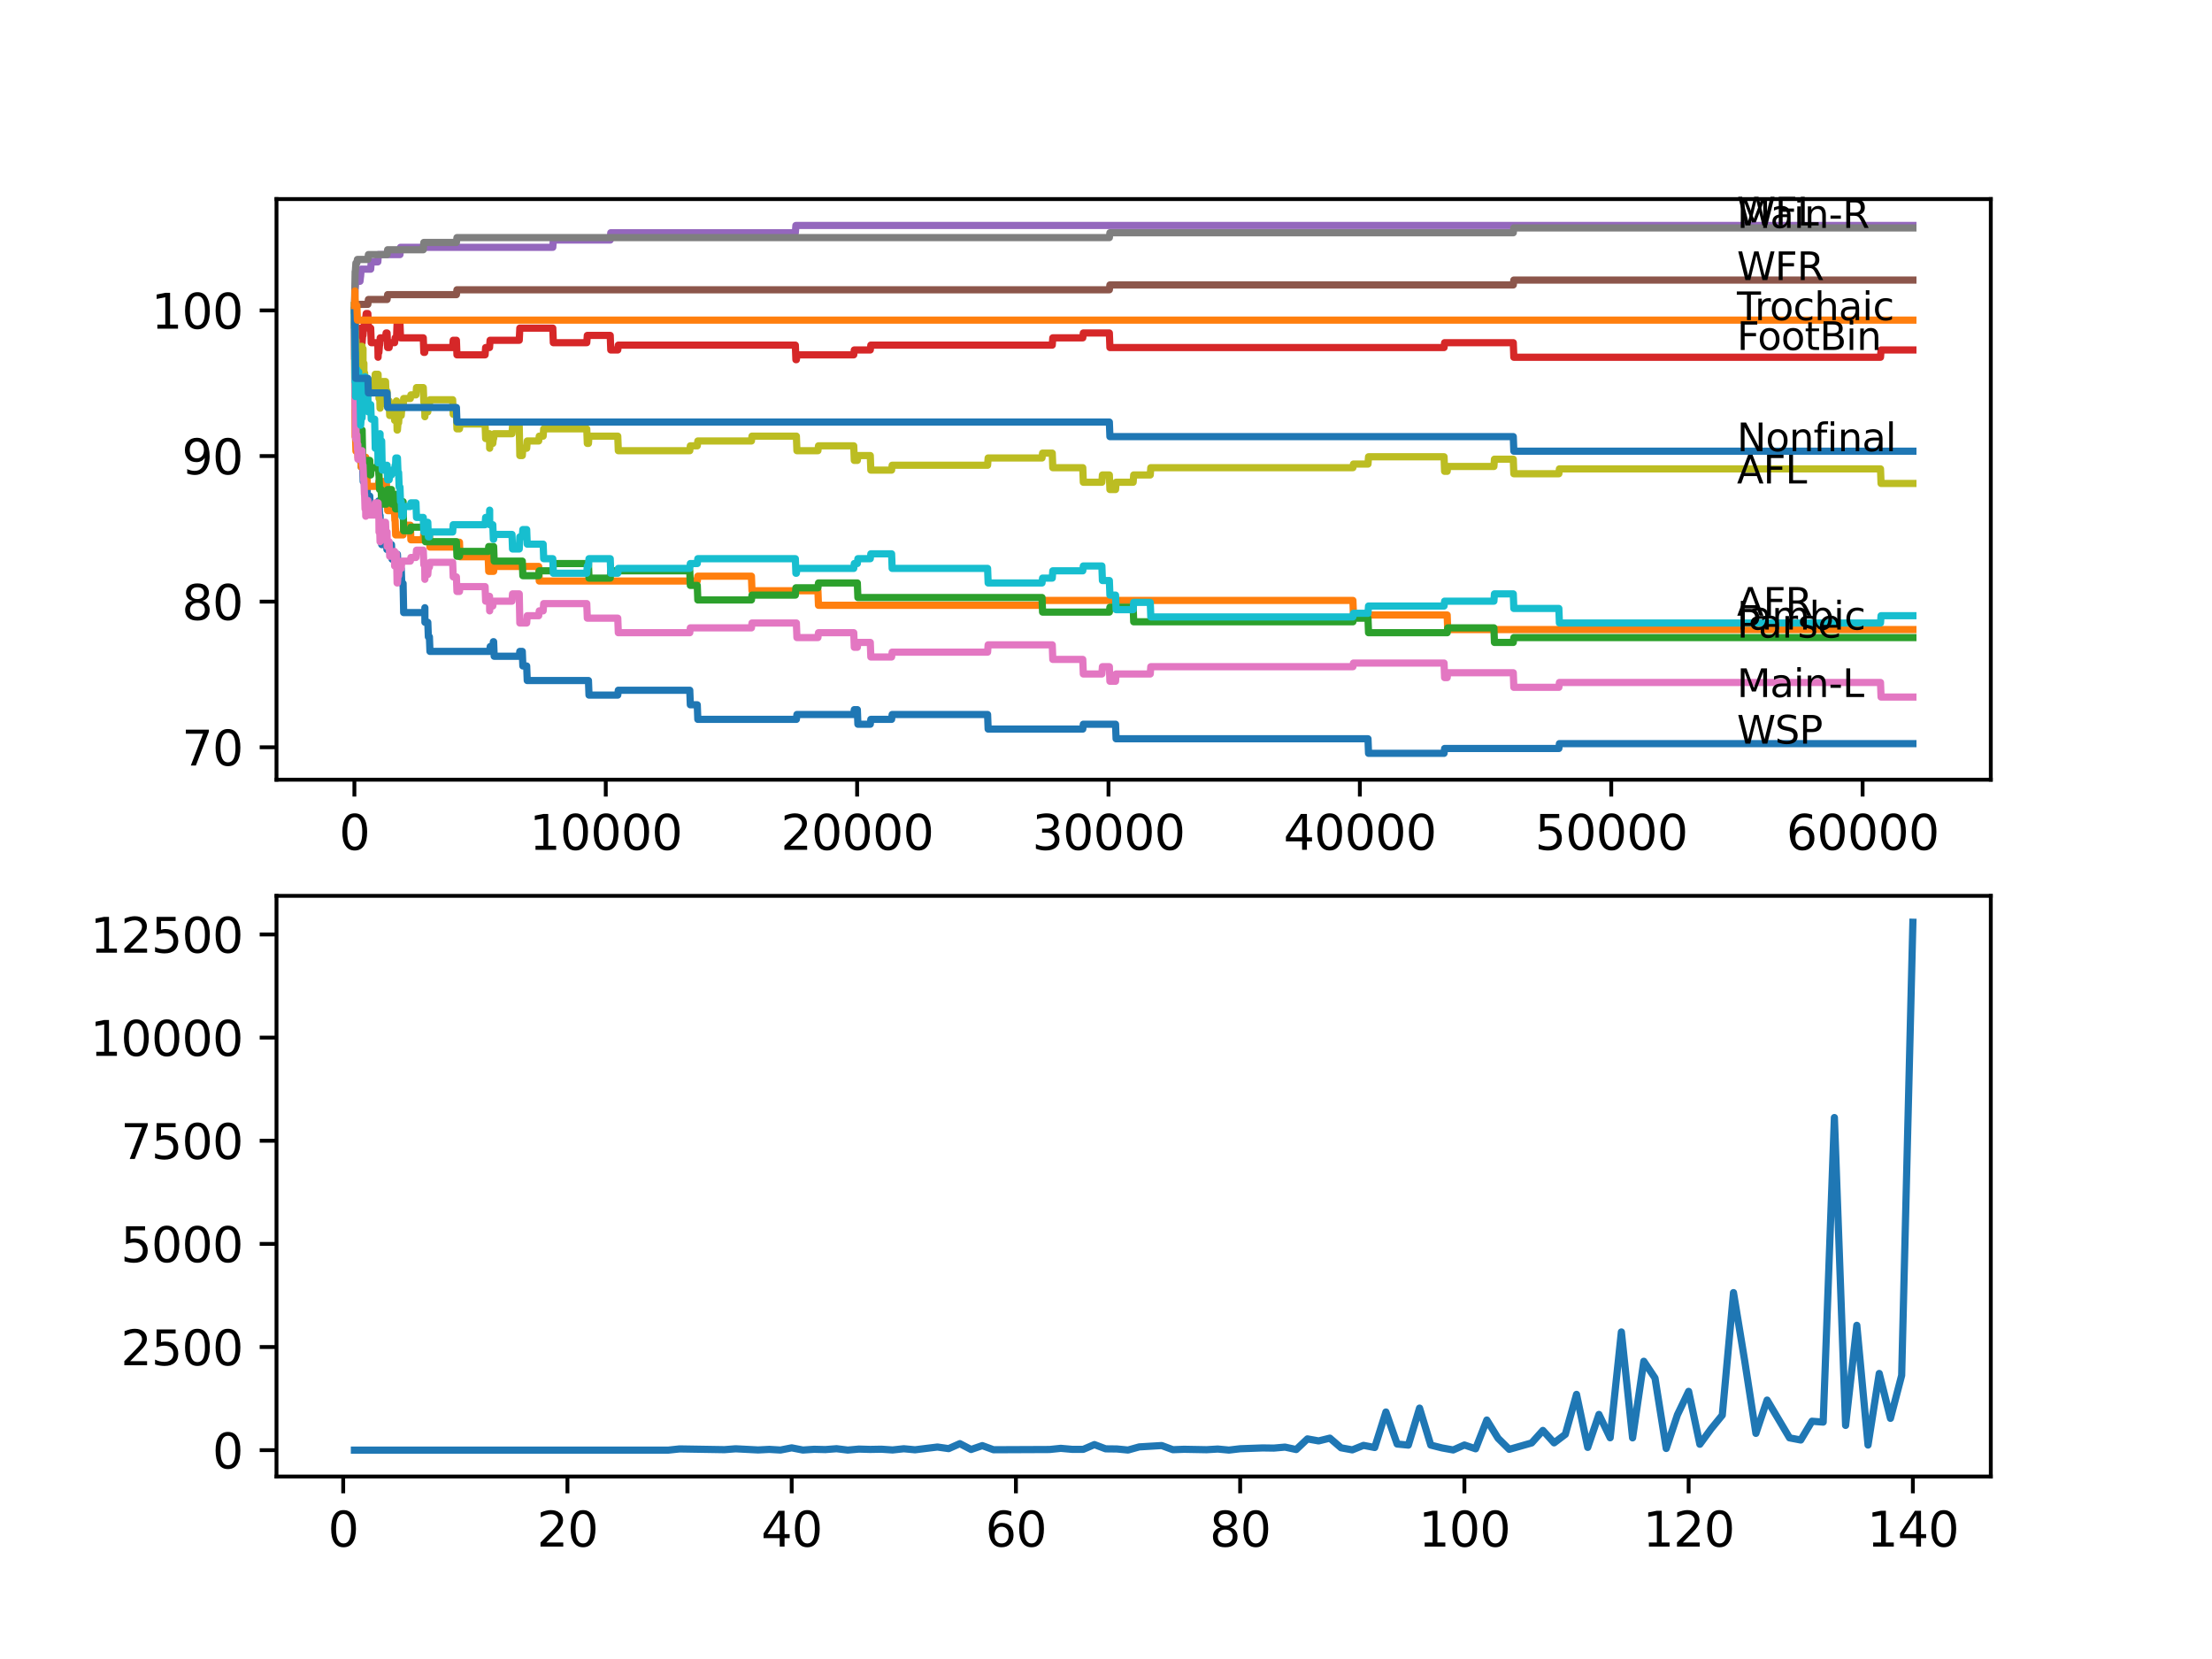 <?xml version="1.0" encoding="utf-8" standalone="no"?>
<!DOCTYPE svg PUBLIC "-//W3C//DTD SVG 1.1//EN"
  "http://www.w3.org/Graphics/SVG/1.1/DTD/svg11.dtd">
<svg xmlns:xlink="http://www.w3.org/1999/xlink" width="460.8pt" height="345.6pt" viewBox="0 0 460.8 345.6" xmlns="http://www.w3.org/2000/svg" version="1.1">
 <defs>
  <style type="text/css">*{stroke-linejoin: round; stroke-linecap: butt}</style>
 </defs>
 <g id="figure_1">
  <g id="patch_1">
   <path d="M 0 345.6 
L 460.8 345.6 
L 460.8 0 
L 0 0 
z
" style="fill: #ffffff"/>
  </g>
  <g id="axes_1">
   <g id="patch_2">
    <path d="M 57.6 162.432 
L 414.72 162.432 
L 414.72 41.472 
L 57.6 41.472 
z
" style="fill: #ffffff"/>
   </g>
   <g id="matplotlib.axis_1">
    <g id="xtick_1">
     <g id="line2d_1">
      <defs>
       <path id="m4e3b53036c" d="M 0 0 
L 0 3.5 
" style="stroke: #000000; stroke-width: 0.8"/>
      </defs>
      <g>
       <use xlink:href="#m4e3b53036c" x="73.827" y="162.432" style="stroke: #000000; stroke-width: 0.8"/>
      </g>
     </g>
     <g id="text_1">
      <!-- 0 -->
      <g transform="translate(70.646 177.03)scale(0.1 -0.1)">
       <defs>
        <path id="DejaVuSans-30" d="M 2034 4250 
Q 1547 4250 1301 3770 
Q 1056 3291 1056 2328 
Q 1056 1369 1301 889 
Q 1547 409 2034 409 
Q 2525 409 2770 889 
Q 3016 1369 3016 2328 
Q 3016 3291 2770 3770 
Q 2525 4250 2034 4250 
z
M 2034 4750 
Q 2819 4750 3233 4129 
Q 3647 3509 3647 2328 
Q 3647 1150 3233 529 
Q 2819 -91 2034 -91 
Q 1250 -91 836 529 
Q 422 1150 422 2328 
Q 422 3509 836 4129 
Q 1250 4750 2034 4750 
z
" transform="scale(0.016)"/>
       </defs>
       <use xlink:href="#DejaVuSans-30"/>
      </g>
     </g>
    </g>
    <g id="xtick_2">
     <g id="line2d_2">
      <g>
       <use xlink:href="#m4e3b53036c" x="126.192" y="162.432" style="stroke: #000000; stroke-width: 0.8"/>
      </g>
     </g>
     <g id="text_2">
      <!-- 10000 -->
      <g transform="translate(110.286 177.03)scale(0.1 -0.1)">
       <defs>
        <path id="DejaVuSans-31" d="M 794 531 
L 1825 531 
L 1825 4091 
L 703 3866 
L 703 4441 
L 1819 4666 
L 2450 4666 
L 2450 531 
L 3481 531 
L 3481 0 
L 794 0 
L 794 531 
z
" transform="scale(0.016)"/>
       </defs>
       <use xlink:href="#DejaVuSans-31"/>
       <use xlink:href="#DejaVuSans-30" x="63.623"/>
       <use xlink:href="#DejaVuSans-30" x="127.246"/>
       <use xlink:href="#DejaVuSans-30" x="190.869"/>
       <use xlink:href="#DejaVuSans-30" x="254.492"/>
      </g>
     </g>
    </g>
    <g id="xtick_3">
     <g id="line2d_3">
      <g>
       <use xlink:href="#m4e3b53036c" x="178.556" y="162.432" style="stroke: #000000; stroke-width: 0.8"/>
      </g>
     </g>
     <g id="text_3">
      <!-- 20000 -->
      <g transform="translate(162.65 177.03)scale(0.1 -0.1)">
       <defs>
        <path id="DejaVuSans-32" d="M 1228 531 
L 3431 531 
L 3431 0 
L 469 0 
L 469 531 
Q 828 903 1448 1529 
Q 2069 2156 2228 2338 
Q 2531 2678 2651 2914 
Q 2772 3150 2772 3378 
Q 2772 3750 2511 3984 
Q 2250 4219 1831 4219 
Q 1534 4219 1204 4116 
Q 875 4013 500 3803 
L 500 4441 
Q 881 4594 1212 4672 
Q 1544 4750 1819 4750 
Q 2544 4750 2975 4387 
Q 3406 4025 3406 3419 
Q 3406 3131 3298 2873 
Q 3191 2616 2906 2266 
Q 2828 2175 2409 1742 
Q 1991 1309 1228 531 
z
" transform="scale(0.016)"/>
       </defs>
       <use xlink:href="#DejaVuSans-32"/>
       <use xlink:href="#DejaVuSans-30" x="63.623"/>
       <use xlink:href="#DejaVuSans-30" x="127.246"/>
       <use xlink:href="#DejaVuSans-30" x="190.869"/>
       <use xlink:href="#DejaVuSans-30" x="254.492"/>
      </g>
     </g>
    </g>
    <g id="xtick_4">
     <g id="line2d_4">
      <g>
       <use xlink:href="#m4e3b53036c" x="230.921" y="162.432" style="stroke: #000000; stroke-width: 0.8"/>
      </g>
     </g>
     <g id="text_4">
      <!-- 30000 -->
      <g transform="translate(215.015 177.03)scale(0.1 -0.1)">
       <defs>
        <path id="DejaVuSans-33" d="M 2597 2516 
Q 3050 2419 3304 2112 
Q 3559 1806 3559 1356 
Q 3559 666 3084 287 
Q 2609 -91 1734 -91 
Q 1441 -91 1130 -33 
Q 819 25 488 141 
L 488 750 
Q 750 597 1062 519 
Q 1375 441 1716 441 
Q 2309 441 2620 675 
Q 2931 909 2931 1356 
Q 2931 1769 2642 2001 
Q 2353 2234 1838 2234 
L 1294 2234 
L 1294 2753 
L 1863 2753 
Q 2328 2753 2575 2939 
Q 2822 3125 2822 3475 
Q 2822 3834 2567 4026 
Q 2313 4219 1838 4219 
Q 1578 4219 1281 4162 
Q 984 4106 628 3988 
L 628 4550 
Q 988 4650 1302 4700 
Q 1616 4750 1894 4750 
Q 2613 4750 3031 4423 
Q 3450 4097 3450 3541 
Q 3450 3153 3228 2886 
Q 3006 2619 2597 2516 
z
" transform="scale(0.016)"/>
       </defs>
       <use xlink:href="#DejaVuSans-33"/>
       <use xlink:href="#DejaVuSans-30" x="63.623"/>
       <use xlink:href="#DejaVuSans-30" x="127.246"/>
       <use xlink:href="#DejaVuSans-30" x="190.869"/>
       <use xlink:href="#DejaVuSans-30" x="254.492"/>
      </g>
     </g>
    </g>
    <g id="xtick_5">
     <g id="line2d_5">
      <g>
       <use xlink:href="#m4e3b53036c" x="283.285" y="162.432" style="stroke: #000000; stroke-width: 0.8"/>
      </g>
     </g>
     <g id="text_5">
      <!-- 40000 -->
      <g transform="translate(267.379 177.03)scale(0.1 -0.1)">
       <defs>
        <path id="DejaVuSans-34" d="M 2419 4116 
L 825 1625 
L 2419 1625 
L 2419 4116 
z
M 2253 4666 
L 3047 4666 
L 3047 1625 
L 3713 1625 
L 3713 1100 
L 3047 1100 
L 3047 0 
L 2419 0 
L 2419 1100 
L 313 1100 
L 313 1709 
L 2253 4666 
z
" transform="scale(0.016)"/>
       </defs>
       <use xlink:href="#DejaVuSans-34"/>
       <use xlink:href="#DejaVuSans-30" x="63.623"/>
       <use xlink:href="#DejaVuSans-30" x="127.246"/>
       <use xlink:href="#DejaVuSans-30" x="190.869"/>
       <use xlink:href="#DejaVuSans-30" x="254.492"/>
      </g>
     </g>
    </g>
    <g id="xtick_6">
     <g id="line2d_6">
      <g>
       <use xlink:href="#m4e3b53036c" x="335.65" y="162.432" style="stroke: #000000; stroke-width: 0.8"/>
      </g>
     </g>
     <g id="text_6">
      <!-- 50000 -->
      <g transform="translate(319.744 177.03)scale(0.1 -0.1)">
       <defs>
        <path id="DejaVuSans-35" d="M 691 4666 
L 3169 4666 
L 3169 4134 
L 1269 4134 
L 1269 2991 
Q 1406 3038 1543 3061 
Q 1681 3084 1819 3084 
Q 2600 3084 3056 2656 
Q 3513 2228 3513 1497 
Q 3513 744 3044 326 
Q 2575 -91 1722 -91 
Q 1428 -91 1123 -41 
Q 819 9 494 109 
L 494 744 
Q 775 591 1075 516 
Q 1375 441 1709 441 
Q 2250 441 2565 725 
Q 2881 1009 2881 1497 
Q 2881 1984 2565 2268 
Q 2250 2553 1709 2553 
Q 1456 2553 1204 2497 
Q 953 2441 691 2322 
L 691 4666 
z
" transform="scale(0.016)"/>
       </defs>
       <use xlink:href="#DejaVuSans-35"/>
       <use xlink:href="#DejaVuSans-30" x="63.623"/>
       <use xlink:href="#DejaVuSans-30" x="127.246"/>
       <use xlink:href="#DejaVuSans-30" x="190.869"/>
       <use xlink:href="#DejaVuSans-30" x="254.492"/>
      </g>
     </g>
    </g>
    <g id="xtick_7">
     <g id="line2d_7">
      <g>
       <use xlink:href="#m4e3b53036c" x="388.014" y="162.432" style="stroke: #000000; stroke-width: 0.8"/>
      </g>
     </g>
     <g id="text_7">
      <!-- 60000 -->
      <g transform="translate(372.108 177.03)scale(0.1 -0.1)">
       <defs>
        <path id="DejaVuSans-36" d="M 2113 2584 
Q 1688 2584 1439 2293 
Q 1191 2003 1191 1497 
Q 1191 994 1439 701 
Q 1688 409 2113 409 
Q 2538 409 2786 701 
Q 3034 994 3034 1497 
Q 3034 2003 2786 2293 
Q 2538 2584 2113 2584 
z
M 3366 4563 
L 3366 3988 
Q 3128 4100 2886 4159 
Q 2644 4219 2406 4219 
Q 1781 4219 1451 3797 
Q 1122 3375 1075 2522 
Q 1259 2794 1537 2939 
Q 1816 3084 2150 3084 
Q 2853 3084 3261 2657 
Q 3669 2231 3669 1497 
Q 3669 778 3244 343 
Q 2819 -91 2113 -91 
Q 1303 -91 875 529 
Q 447 1150 447 2328 
Q 447 3434 972 4092 
Q 1497 4750 2381 4750 
Q 2619 4750 2861 4703 
Q 3103 4656 3366 4563 
z
" transform="scale(0.016)"/>
       </defs>
       <use xlink:href="#DejaVuSans-36"/>
       <use xlink:href="#DejaVuSans-30" x="63.623"/>
       <use xlink:href="#DejaVuSans-30" x="127.246"/>
       <use xlink:href="#DejaVuSans-30" x="190.869"/>
       <use xlink:href="#DejaVuSans-30" x="254.492"/>
      </g>
     </g>
    </g>
   </g>
   <g id="matplotlib.axis_2">
    <g id="ytick_1">
     <g id="line2d_8">
      <defs>
       <path id="mf16ae50cd3" d="M 0 0 
L -3.5 0 
" style="stroke: #000000; stroke-width: 0.8"/>
      </defs>
      <g>
       <use xlink:href="#mf16ae50cd3" x="57.6" y="155.67" style="stroke: #000000; stroke-width: 0.8"/>
      </g>
     </g>
     <g id="text_8">
      <!-- 70 -->
      <g transform="translate(37.875 159.469)scale(0.1 -0.1)">
       <defs>
        <path id="DejaVuSans-37" d="M 525 4666 
L 3525 4666 
L 3525 4397 
L 1831 0 
L 1172 0 
L 2766 4134 
L 525 4134 
L 525 4666 
z
" transform="scale(0.016)"/>
       </defs>
       <use xlink:href="#DejaVuSans-37"/>
       <use xlink:href="#DejaVuSans-30" x="63.623"/>
      </g>
     </g>
    </g>
    <g id="ytick_2">
     <g id="line2d_9">
      <g>
       <use xlink:href="#mf16ae50cd3" x="57.6" y="125.335" style="stroke: #000000; stroke-width: 0.8"/>
      </g>
     </g>
     <g id="text_9">
      <!-- 80 -->
      <g transform="translate(37.875 129.134)scale(0.1 -0.1)">
       <defs>
        <path id="DejaVuSans-38" d="M 2034 2216 
Q 1584 2216 1326 1975 
Q 1069 1734 1069 1313 
Q 1069 891 1326 650 
Q 1584 409 2034 409 
Q 2484 409 2743 651 
Q 3003 894 3003 1313 
Q 3003 1734 2745 1975 
Q 2488 2216 2034 2216 
z
M 1403 2484 
Q 997 2584 770 2862 
Q 544 3141 544 3541 
Q 544 4100 942 4425 
Q 1341 4750 2034 4750 
Q 2731 4750 3128 4425 
Q 3525 4100 3525 3541 
Q 3525 3141 3298 2862 
Q 3072 2584 2669 2484 
Q 3125 2378 3379 2068 
Q 3634 1759 3634 1313 
Q 3634 634 3220 271 
Q 2806 -91 2034 -91 
Q 1263 -91 848 271 
Q 434 634 434 1313 
Q 434 1759 690 2068 
Q 947 2378 1403 2484 
z
M 1172 3481 
Q 1172 3119 1398 2916 
Q 1625 2713 2034 2713 
Q 2441 2713 2670 2916 
Q 2900 3119 2900 3481 
Q 2900 3844 2670 4047 
Q 2441 4250 2034 4250 
Q 1625 4250 1398 4047 
Q 1172 3844 1172 3481 
z
" transform="scale(0.016)"/>
       </defs>
       <use xlink:href="#DejaVuSans-38"/>
       <use xlink:href="#DejaVuSans-30" x="63.623"/>
      </g>
     </g>
    </g>
    <g id="ytick_3">
     <g id="line2d_10">
      <g>
       <use xlink:href="#mf16ae50cd3" x="57.6" y="95" style="stroke: #000000; stroke-width: 0.8"/>
      </g>
     </g>
     <g id="text_10">
      <!-- 90 -->
      <g transform="translate(37.875 98.799)scale(0.1 -0.1)">
       <defs>
        <path id="DejaVuSans-39" d="M 703 97 
L 703 672 
Q 941 559 1184 500 
Q 1428 441 1663 441 
Q 2288 441 2617 861 
Q 2947 1281 2994 2138 
Q 2813 1869 2534 1725 
Q 2256 1581 1919 1581 
Q 1219 1581 811 2004 
Q 403 2428 403 3163 
Q 403 3881 828 4315 
Q 1253 4750 1959 4750 
Q 2769 4750 3195 4129 
Q 3622 3509 3622 2328 
Q 3622 1225 3098 567 
Q 2575 -91 1691 -91 
Q 1453 -91 1209 -44 
Q 966 3 703 97 
z
M 1959 2075 
Q 2384 2075 2632 2365 
Q 2881 2656 2881 3163 
Q 2881 3666 2632 3958 
Q 2384 4250 1959 4250 
Q 1534 4250 1286 3958 
Q 1038 3666 1038 3163 
Q 1038 2656 1286 2365 
Q 1534 2075 1959 2075 
z
" transform="scale(0.016)"/>
       </defs>
       <use xlink:href="#DejaVuSans-39"/>
       <use xlink:href="#DejaVuSans-30" x="63.623"/>
      </g>
     </g>
    </g>
    <g id="ytick_4">
     <g id="line2d_11">
      <g>
       <use xlink:href="#mf16ae50cd3" x="57.6" y="64.665" style="stroke: #000000; stroke-width: 0.8"/>
      </g>
     </g>
     <g id="text_11">
      <!-- 100 -->
      <g transform="translate(31.512 68.465)scale(0.1 -0.1)">
       <use xlink:href="#DejaVuSans-31"/>
       <use xlink:href="#DejaVuSans-30" x="63.623"/>
       <use xlink:href="#DejaVuSans-30" x="127.246"/>
      </g>
     </g>
    </g>
   </g>
   <g id="line2d_12">
    <path d="M 73.833 67.699 
L 73.838 67.699 
L 73.859 65.677 
L 73.88 74.777 
L 73.911 73.766 
L 74.021 84.383 
L 74.037 83.625 
L 74.1 83.625 
L 74.22 89.692 
L 74.341 89.692 
L 74.456 88.933 
L 74.472 88.933 
L 74.545 91.967 
L 74.582 90.956 
L 74.671 90.956 
L 74.733 93.989 
L 74.781 92.978 
L 74.906 92.978 
L 74.99 96.011 
L 75.016 95 
L 75.131 94.242 
L 75.247 97.275 
L 75.55 97.275 
L 75.665 100.309 
L 75.807 100.309 
L 75.922 99.298 
L 75.953 99.298 
L 76.069 98.287 
L 76.168 98.287 
L 76.194 97.275 
L 76.2 100.309 
L 76.268 100.309 
L 76.42 100.309 
L 76.535 103.342 
L 77.027 103.342 
L 77.142 106.376 
L 78.132 106.376 
L 78.247 105.365 
L 78.76 105.365 
L 78.875 104.354 
L 78.959 104.354 
L 79.074 107.387 
L 79.174 107.387 
L 79.289 110.42 
L 79.404 110.42 
L 79.52 113.454 
L 79.609 113.454 
L 79.724 112.443 
L 80.315 112.443 
L 80.431 111.432 
L 80.483 111.432 
L 80.598 114.465 
L 81.064 114.465 
L 81.179 113.454 
L 81.556 113.454 
L 81.672 116.487 
L 82.201 116.487 
L 82.316 115.476 
L 82.792 115.476 
L 82.907 118.51 
L 83.583 118.51 
L 83.698 121.543 
L 83.97 121.543 
L 84.091 127.61 
L 88.474 127.61 
L 88.51 126.599 
L 88.516 129.633 
L 88.573 129.633 
L 89.118 129.633 
L 89.233 132.666 
L 89.453 132.666 
L 89.568 135.699 
L 102.005 135.699 
L 102.12 134.688 
L 102.659 134.688 
L 102.775 133.677 
L 102.832 133.677 
L 102.947 136.711 
L 108.168 136.711 
L 108.283 135.699 
L 108.802 135.699 
L 108.917 138.733 
L 109.718 138.733 
L 109.833 141.766 
L 122.584 141.766 
L 122.699 144.8 
L 128.69 144.8 
L 128.805 143.789 
L 143.692 143.789 
L 143.807 146.822 
L 145.253 146.822 
L 145.368 149.856 
L 165.9 149.856 
L 166.015 148.845 
L 177.85 148.845 
L 177.965 147.833 
L 178.598 147.833 
L 178.714 150.867 
L 181.295 150.867 
L 181.41 149.856 
L 185.736 149.856 
L 185.851 148.845 
L 205.734 148.845 
L 205.849 151.878 
L 225.559 151.878 
L 225.674 150.867 
L 232.387 150.867 
L 232.502 153.9 
L 284.977 153.9 
L 285.092 156.934 
L 300.822 156.934 
L 300.937 155.923 
L 324.737 155.923 
L 324.852 154.911 
L 398.487 154.911 
L 398.487 154.911 
" clip-path="url(#p2c6214b900)" style="fill: none; stroke: #1f77b4; stroke-width: 1.5; stroke-linecap: square"/>
   </g>
   <g id="line2d_13">
    <path d="M 73.833 67.699 
L 73.979 90.956 
L 74.058 90.956 
L 74.152 93.989 
L 74.168 92.978 
L 74.341 92.978 
L 74.456 92.22 
L 74.472 92.22 
L 74.587 95.253 
L 74.906 95.253 
L 75.021 94.242 
L 75.131 94.242 
L 75.247 97.275 
L 75.44 97.275 
L 75.556 96.264 
L 75.817 96.264 
L 75.933 95.253 
L 76.194 95.253 
L 76.31 98.287 
L 76.42 98.287 
L 76.535 101.32 
L 78.818 101.32 
L 78.933 100.309 
L 80.483 100.309 
L 80.598 103.342 
L 80.651 103.342 
L 80.766 106.376 
L 81.556 106.376 
L 81.672 105.365 
L 82.143 105.365 
L 82.258 108.398 
L 82.311 108.398 
L 82.426 111.432 
L 83.97 111.432 
L 84.091 109.409 
L 85.479 109.409 
L 85.594 112.443 
L 88.175 112.443 
L 88.291 110.926 
L 89.453 110.926 
L 89.568 113.96 
L 95.077 113.96 
L 95.192 112.948 
L 95.716 112.948 
L 95.831 115.982 
L 101.696 115.982 
L 101.811 119.015 
L 102.832 119.015 
L 102.947 118.004 
L 112.221 118.004 
L 112.336 121.038 
L 145.253 121.038 
L 145.368 120.026 
L 156.537 120.026 
L 156.652 123.06 
L 170.388 123.06 
L 170.503 126.093 
L 217.071 126.093 
L 217.186 125.082 
L 281.835 125.082 
L 281.95 128.116 
L 301.472 128.116 
L 301.587 131.149 
L 398.487 131.149 
L 398.487 131.149 
" clip-path="url(#p2c6214b900)" style="fill: none; stroke: #ff7f0e; stroke-width: 1.5; stroke-linecap: square"/>
   </g>
   <g id="line2d_14">
    <path d="M 73.833 67.699 
L 73.859 64.665 
L 73.922 70.48 
L 73.927 70.48 
L 73.932 70.48 
L 74 79.58 
L 74.053 77.305 
L 74.074 75.687 
L 74.105 81.754 
L 74.136 81.754 
L 74.152 81.754 
L 74.273 87.821 
L 74.341 87.821 
L 74.456 87.063 
L 74.472 87.063 
L 74.587 86.052 
L 74.671 86.052 
L 74.786 89.085 
L 74.906 89.085 
L 74.99 92.118 
L 75.016 91.107 
L 75.116 91.107 
L 75.231 89.591 
L 75.44 89.591 
L 75.561 95.658 
L 75.817 95.658 
L 75.933 98.691 
L 76.194 98.691 
L 76.31 97.68 
L 76.42 97.68 
L 76.535 96.921 
L 76.629 96.921 
L 76.744 95.91 
L 77.027 95.91 
L 77.142 98.944 
L 77.221 98.944 
L 77.336 97.427 
L 78.708 97.427 
L 78.818 95.91 
L 78.933 98.944 
L 78.959 98.944 
L 79.074 101.977 
L 79.404 101.977 
L 79.52 105.011 
L 80.483 105.011 
L 80.598 104 
L 80.635 104 
L 80.755 101.977 
L 81.556 101.977 
L 81.672 105.011 
L 82.143 105.011 
L 82.258 104 
L 82.311 104 
L 82.405 102.988 
L 82.41 106.022 
L 83.321 106.022 
L 83.436 104.505 
L 83.97 104.505 
L 84.091 110.572 
L 85.479 110.572 
L 85.594 109.814 
L 88.51 109.814 
L 88.626 112.847 
L 95.077 112.847 
L 95.192 115.881 
L 95.716 115.881 
L 95.831 114.87 
L 101.696 114.87 
L 101.811 113.858 
L 102.832 113.858 
L 102.947 116.892 
L 108.802 116.892 
L 108.917 119.925 
L 112.221 119.925 
L 112.336 118.914 
L 115.154 118.914 
L 115.269 117.397 
L 122.584 117.397 
L 122.699 120.431 
L 127.119 120.431 
L 127.234 118.914 
L 143.692 118.914 
L 143.807 121.948 
L 145.253 121.948 
L 145.368 124.981 
L 156.537 124.981 
L 156.652 123.97 
L 165.685 123.97 
L 165.8 122.453 
L 170.388 122.453 
L 170.503 121.442 
L 178.598 121.442 
L 178.714 124.476 
L 217.071 124.476 
L 217.186 127.509 
L 231.099 127.509 
L 231.214 126.498 
L 236.058 126.498 
L 236.173 129.531 
L 281.835 129.531 
L 281.95 128.773 
L 284.977 128.773 
L 285.092 131.806 
L 301.472 131.806 
L 301.587 130.795 
L 311.206 130.795 
L 311.321 133.829 
L 315.243 133.829 
L 315.359 132.818 
L 398.487 132.818 
L 398.487 132.818 
" clip-path="url(#p2c6214b900)" style="fill: none; stroke: #2ca02c; stroke-width: 1.5; stroke-linecap: square"/>
   </g>
   <g id="line2d_15">
    <path d="M 73.833 64.665 
L 73.932 64.665 
L 74.047 69.216 
L 74.053 69.216 
L 74.058 72.249 
L 74.168 71.642 
L 74.178 71.642 
L 74.294 70.126 
L 74.545 70.126 
L 74.66 69.115 
L 75.016 69.115 
L 75.116 68.356 
L 75.231 71.39 
L 75.425 71.39 
L 75.54 69.873 
L 75.624 69.873 
L 75.739 68.356 
L 75.807 68.356 
L 75.922 67.345 
L 75.953 67.345 
L 76.069 66.334 
L 76.168 66.334 
L 76.283 65.323 
L 76.629 65.323 
L 76.744 68.356 
L 77.221 68.356 
L 77.336 71.39 
L 78.708 71.39 
L 78.76 74.423 
L 78.818 73.412 
L 78.933 73.412 
L 79.048 71.895 
L 79.09 71.895 
L 79.205 70.379 
L 80.315 70.379 
L 80.431 69.367 
L 80.635 69.367 
L 80.75 72.401 
L 81.064 72.401 
L 81.179 71.39 
L 82.201 71.39 
L 82.316 70.379 
L 82.604 70.379 
L 82.724 67.345 
L 83.321 67.345 
L 83.436 70.379 
L 88.175 70.379 
L 88.291 73.412 
L 88.474 73.412 
L 88.589 72.401 
L 94.297 72.401 
L 94.412 70.884 
L 95.077 70.884 
L 95.192 73.918 
L 101.052 73.918 
L 101.167 72.401 
L 101.979 72.401 
L 102.094 70.884 
L 108.168 70.884 
L 108.289 68.356 
L 115.154 68.356 
L 115.269 71.39 
L 122.233 71.39 
L 122.348 69.873 
L 127.119 69.873 
L 127.234 72.906 
L 128.69 72.906 
L 128.805 71.895 
L 165.685 71.895 
L 165.8 74.929 
L 165.9 74.929 
L 166.015 73.918 
L 177.85 73.918 
L 177.965 72.906 
L 181.295 72.906 
L 181.41 71.895 
L 219.202 71.895 
L 219.317 70.379 
L 225.559 70.379 
L 225.674 69.367 
L 231.099 69.367 
L 231.214 72.401 
L 300.822 72.401 
L 300.937 71.39 
L 315.243 71.39 
L 315.359 74.423 
L 391.743 74.423 
L 391.858 72.906 
L 398.487 72.906 
L 398.487 72.906 
" clip-path="url(#p2c6214b900)" style="fill: none; stroke: #d62728; stroke-width: 1.5; stroke-linecap: square"/>
   </g>
   <g id="line2d_16">
    <path d="M 73.833 64.665 
L 73.838 64.665 
L 73.969 60.115 
L 74 60.115 
L 74.115 58.599 
L 74.99 58.599 
L 75.105 57.587 
L 75.116 57.587 
L 75.231 56.071 
L 77.221 56.071 
L 77.336 54.554 
L 78.708 54.554 
L 78.823 53.037 
L 83.321 53.037 
L 83.436 51.52 
L 115.154 51.52 
L 115.269 50.004 
L 127.119 50.004 
L 127.234 48.487 
L 165.685 48.487 
L 165.8 46.97 
L 398.487 46.97 
L 398.487 46.97 
" clip-path="url(#p2c6214b900)" style="fill: none; stroke: #9467bd; stroke-width: 1.5; stroke-linecap: square"/>
   </g>
   <g id="line2d_17">
    <path d="M 73.833 64.665 
L 73.932 63.654 
L 73.953 66.688 
L 74.042 64.413 
L 74.053 64.413 
L 74.168 63.402 
L 76.629 63.402 
L 76.744 62.39 
L 80.635 62.39 
L 80.75 61.379 
L 95.077 61.379 
L 95.192 60.368 
L 231.099 60.368 
L 231.214 59.357 
L 315.243 59.357 
L 315.359 58.346 
L 398.487 58.346 
L 398.487 58.346 
" clip-path="url(#p2c6214b900)" style="fill: none; stroke: #8c564b; stroke-width: 1.5; stroke-linecap: square"/>
   </g>
   <g id="line2d_18">
    <path d="M 73.833 64.665 
L 73.974 85.141 
L 74.021 85.141 
L 74.058 91.208 
L 74.136 89.591 
L 74.152 89.591 
L 74.178 88.579 
L 74.184 91.613 
L 74.257 90.602 
L 74.341 90.602 
L 74.456 93.635 
L 74.472 93.635 
L 74.545 92.624 
L 74.55 95.658 
L 74.571 95.658 
L 74.733 95.658 
L 74.849 94.646 
L 75.016 94.646 
L 75.131 93.888 
L 75.425 93.888 
L 75.54 96.921 
L 75.624 96.921 
L 75.739 99.955 
L 75.807 99.955 
L 75.922 102.988 
L 75.953 102.988 
L 76.048 106.022 
L 76.063 104.505 
L 76.168 104.505 
L 76.194 107.539 
L 76.278 106.527 
L 76.372 106.527 
L 76.488 104.252 
L 76.629 104.252 
L 76.744 107.286 
L 78.048 107.286 
L 78.163 104.758 
L 78.76 104.758 
L 78.875 107.791 
L 78.933 107.791 
L 78.959 110.825 
L 79.043 109.814 
L 79.09 109.814 
L 79.174 112.847 
L 79.2 111.331 
L 79.509 111.331 
L 79.624 108.803 
L 80.315 108.803 
L 80.431 111.836 
L 80.483 111.836 
L 80.598 110.825 
L 80.635 110.825 
L 80.651 113.858 
L 80.745 112.847 
L 81.064 112.847 
L 81.179 115.881 
L 82.143 115.881 
L 82.201 114.87 
L 82.206 117.903 
L 82.242 117.903 
L 82.311 117.903 
L 82.426 116.892 
L 82.462 116.892 
L 82.578 115.375 
L 82.604 115.375 
L 82.724 121.442 
L 82.792 121.442 
L 82.907 119.925 
L 83.038 119.925 
L 83.154 118.409 
L 83.583 118.409 
L 83.698 116.892 
L 85.479 116.892 
L 85.594 116.134 
L 86.652 116.134 
L 86.767 114.617 
L 88.175 114.617 
L 88.291 117.65 
L 88.474 117.65 
L 88.51 120.684 
L 88.584 119.673 
L 89.118 119.673 
L 89.233 118.156 
L 89.453 118.156 
L 89.568 117.145 
L 94.297 117.145 
L 94.412 120.178 
L 95.077 120.178 
L 95.192 123.212 
L 95.716 123.212 
L 95.831 122.2 
L 101.052 122.2 
L 101.167 125.234 
L 101.696 125.234 
L 101.811 124.223 
L 101.979 124.223 
L 102.005 127.256 
L 102.089 126.245 
L 102.659 126.245 
L 102.775 125.234 
L 106.655 125.234 
L 106.77 123.717 
L 108.168 123.717 
L 108.289 129.784 
L 109.718 129.784 
L 109.833 128.267 
L 112.221 128.267 
L 112.336 127.256 
L 113.148 127.256 
L 113.263 125.74 
L 122.233 125.74 
L 122.348 128.773 
L 128.69 128.773 
L 128.805 131.806 
L 143.692 131.806 
L 143.807 130.795 
L 156.537 130.795 
L 156.652 129.784 
L 165.9 129.784 
L 166.015 132.818 
L 170.388 132.818 
L 170.503 131.806 
L 177.85 131.806 
L 177.965 134.84 
L 178.598 134.84 
L 178.714 133.829 
L 181.295 133.829 
L 181.41 136.862 
L 185.736 136.862 
L 185.851 135.851 
L 205.734 135.851 
L 205.849 134.334 
L 219.202 134.334 
L 219.317 137.368 
L 225.559 137.368 
L 225.674 140.401 
L 229.539 140.401 
L 229.654 138.885 
L 231.099 138.885 
L 231.214 141.918 
L 232.387 141.918 
L 232.502 140.401 
L 239.619 140.401 
L 239.734 138.885 
L 281.835 138.885 
L 281.95 138.126 
L 300.822 138.126 
L 300.937 141.16 
L 301.472 141.16 
L 301.587 140.149 
L 315.243 140.149 
L 315.359 143.182 
L 324.737 143.182 
L 324.852 142.171 
L 391.743 142.171 
L 391.858 145.204 
L 398.487 145.204 
L 398.487 145.204 
" clip-path="url(#p2c6214b900)" style="fill: none; stroke: #e377c2; stroke-width: 1.5; stroke-linecap: square"/>
   </g>
   <g id="line2d_19">
    <path d="M 73.833 64.665 
L 73.985 56.576 
L 74.021 56.576 
L 74.142 54.807 
L 74.341 54.807 
L 74.456 54.048 
L 76.629 54.048 
L 76.744 53.037 
L 80.635 53.037 
L 80.75 52.026 
L 88.175 52.026 
L 88.291 50.509 
L 95.077 50.509 
L 95.192 49.498 
L 231.099 49.498 
L 231.214 48.487 
L 315.243 48.487 
L 315.359 47.476 
L 398.487 47.476 
L 398.487 47.476 
" clip-path="url(#p2c6214b900)" style="fill: none; stroke: #7f7f7f; stroke-width: 1.5; stroke-linecap: square"/>
   </g>
   <g id="line2d_20">
    <path d="M 73.833 63.654 
L 73.859 66.688 
L 73.922 62.39 
L 73.943 65.424 
L 73.953 64.413 
L 73.969 73.513 
L 74.021 68.963 
L 74.058 75.03 
L 74.136 71.895 
L 74.152 71.895 
L 74.178 70.884 
L 74.184 73.918 
L 74.257 72.906 
L 74.341 72.906 
L 74.456 75.94 
L 74.472 75.94 
L 74.545 74.929 
L 74.55 77.962 
L 74.571 77.962 
L 74.671 77.962 
L 74.786 75.434 
L 74.906 75.434 
L 75.021 73.665 
L 75.131 73.665 
L 75.247 72.148 
L 75.425 72.148 
L 75.44 75.182 
L 75.535 74.17 
L 75.55 74.17 
L 75.624 72.654 
L 75.629 75.687 
L 75.655 75.687 
L 75.807 75.687 
L 75.817 78.721 
L 75.917 77.709 
L 75.953 77.709 
L 76.048 80.743 
L 76.063 79.226 
L 76.168 79.226 
L 76.194 82.26 
L 76.278 81.249 
L 76.372 81.249 
L 76.488 78.973 
L 76.629 78.973 
L 76.744 82.007 
L 77.027 82.007 
L 77.142 80.49 
L 78.048 80.49 
L 78.163 77.962 
L 78.76 77.962 
L 78.818 80.996 
L 78.87 79.985 
L 78.933 79.985 
L 78.959 83.018 
L 79.043 82.007 
L 79.09 82.007 
L 79.174 85.04 
L 79.2 83.524 
L 79.404 83.524 
L 79.525 80.49 
L 79.609 80.49 
L 79.724 79.479 
L 80.315 79.479 
L 80.431 82.512 
L 80.483 82.512 
L 80.598 81.501 
L 80.635 81.501 
L 80.651 84.535 
L 80.745 83.524 
L 81.064 83.524 
L 81.179 86.557 
L 81.556 86.557 
L 81.672 85.546 
L 82.143 85.546 
L 82.201 84.535 
L 82.206 87.568 
L 82.242 87.568 
L 82.311 87.568 
L 82.431 85.04 
L 82.462 85.04 
L 82.578 83.524 
L 82.604 83.524 
L 82.724 89.591 
L 82.792 89.591 
L 82.907 88.074 
L 83.038 88.074 
L 83.154 86.557 
L 83.583 86.557 
L 83.698 85.04 
L 83.97 85.04 
L 84.091 83.018 
L 85.479 83.018 
L 85.594 82.26 
L 86.652 82.26 
L 86.767 80.743 
L 88.175 80.743 
L 88.291 83.776 
L 88.474 83.776 
L 88.51 86.81 
L 88.584 85.799 
L 89.118 85.799 
L 89.233 84.282 
L 89.453 84.282 
L 89.568 83.271 
L 94.297 83.271 
L 94.412 86.304 
L 95.077 86.304 
L 95.192 89.338 
L 95.716 89.338 
L 95.831 88.327 
L 101.052 88.327 
L 101.167 91.36 
L 101.696 91.36 
L 101.811 90.349 
L 101.979 90.349 
L 102.005 93.382 
L 102.089 92.371 
L 102.659 92.371 
L 102.775 91.36 
L 102.832 91.36 
L 102.947 90.349 
L 106.655 90.349 
L 106.77 88.832 
L 108.168 88.832 
L 108.289 94.899 
L 108.802 94.899 
L 108.917 93.382 
L 109.718 93.382 
L 109.833 91.866 
L 112.221 91.866 
L 112.336 90.855 
L 113.148 90.855 
L 113.263 89.338 
L 122.233 89.338 
L 122.348 92.371 
L 122.584 92.371 
L 122.699 90.855 
L 128.69 90.855 
L 128.805 93.888 
L 143.692 93.888 
L 143.807 92.877 
L 145.253 92.877 
L 145.368 91.866 
L 156.537 91.866 
L 156.652 90.855 
L 165.9 90.855 
L 166.015 93.888 
L 170.388 93.888 
L 170.503 92.877 
L 177.85 92.877 
L 177.965 95.91 
L 178.598 95.91 
L 178.714 94.899 
L 181.295 94.899 
L 181.41 97.933 
L 185.736 97.933 
L 185.851 96.921 
L 205.734 96.921 
L 205.849 95.405 
L 217.071 95.405 
L 217.186 94.394 
L 219.202 94.394 
L 219.317 97.427 
L 225.559 97.427 
L 225.674 100.461 
L 229.539 100.461 
L 229.654 98.944 
L 231.099 98.944 
L 231.214 101.977 
L 232.387 101.977 
L 232.502 100.461 
L 236.058 100.461 
L 236.173 98.944 
L 239.619 98.944 
L 239.734 97.427 
L 281.835 97.427 
L 281.95 96.669 
L 284.977 96.669 
L 285.092 95.152 
L 300.822 95.152 
L 300.937 98.185 
L 301.472 98.185 
L 301.587 97.174 
L 311.206 97.174 
L 311.321 95.658 
L 315.243 95.658 
L 315.359 98.691 
L 324.737 98.691 
L 324.852 97.68 
L 391.743 97.68 
L 391.858 100.713 
L 398.487 100.713 
L 398.487 100.713 
" clip-path="url(#p2c6214b900)" style="fill: none; stroke: #bcbd22; stroke-width: 1.5; stroke-linecap: square"/>
   </g>
   <g id="line2d_21">
    <path d="M 73.833 63.654 
L 73.838 63.654 
L 73.964 79.58 
L 73.969 78.063 
L 73.974 78.063 
L 74 73.513 
L 74.058 82.614 
L 74.068 82.007 
L 74.074 82.007 
L 74.21 76.951 
L 74.341 76.951 
L 74.456 79.985 
L 74.545 79.985 
L 74.66 78.973 
L 74.671 78.973 
L 74.733 77.457 
L 74.739 80.49 
L 74.775 80.49 
L 74.906 80.49 
L 74.99 79.479 
L 74.995 82.512 
L 75.006 82.512 
L 75.016 82.512 
L 75.131 88.579 
L 75.247 87.063 
L 75.425 87.063 
L 75.54 84.535 
L 75.55 84.535 
L 75.671 81.501 
L 75.807 81.501 
L 75.927 79.479 
L 75.953 79.479 
L 76.048 78.468 
L 76.053 81.501 
L 76.168 81.501 
L 76.283 80.49 
L 76.372 80.49 
L 76.42 83.524 
L 76.482 82.765 
L 76.629 82.765 
L 76.744 85.799 
L 77.027 85.799 
L 77.142 84.282 
L 77.221 84.282 
L 77.336 87.315 
L 78.048 87.315 
L 78.169 93.382 
L 78.708 93.382 
L 78.76 96.416 
L 78.818 95.405 
L 78.938 92.877 
L 78.959 92.877 
L 79.074 91.866 
L 79.09 91.866 
L 79.174 90.349 
L 79.179 93.382 
L 79.195 93.382 
L 79.404 93.382 
L 79.509 91.866 
L 79.629 97.933 
L 80.315 97.933 
L 80.431 96.921 
L 80.635 96.921 
L 80.75 99.955 
L 81.064 99.955 
L 81.179 98.944 
L 81.556 98.944 
L 81.672 97.933 
L 82.201 97.933 
L 82.316 96.921 
L 82.405 96.921 
L 82.462 95.405 
L 82.468 98.438 
L 82.51 98.438 
L 82.604 98.438 
L 82.724 95.405 
L 82.792 95.405 
L 82.907 98.438 
L 83.038 98.438 
L 83.154 101.472 
L 83.321 101.472 
L 83.436 104.505 
L 83.583 104.505 
L 83.698 107.539 
L 83.97 107.539 
L 84.091 105.516 
L 85.479 105.516 
L 85.594 104.758 
L 86.652 104.758 
L 86.767 107.791 
L 88.175 107.791 
L 88.291 110.825 
L 88.474 110.825 
L 88.594 108.803 
L 89.118 108.803 
L 89.233 111.836 
L 89.453 111.836 
L 89.568 110.825 
L 94.297 110.825 
L 94.412 109.308 
L 101.052 109.308 
L 101.167 107.791 
L 101.979 107.791 
L 102.005 106.275 
L 102.01 109.308 
L 102.083 109.308 
L 102.659 109.308 
L 102.775 112.342 
L 102.832 112.342 
L 102.947 111.331 
L 106.655 111.331 
L 106.77 114.364 
L 108.168 114.364 
L 108.289 111.836 
L 108.802 111.836 
L 108.917 110.319 
L 109.718 110.319 
L 109.833 113.353 
L 113.148 113.353 
L 113.263 116.386 
L 115.154 116.386 
L 115.269 119.42 
L 122.233 119.42 
L 122.348 117.903 
L 122.584 117.903 
L 122.699 116.386 
L 127.119 116.386 
L 127.234 119.42 
L 128.69 119.42 
L 128.805 118.409 
L 143.692 118.409 
L 143.807 117.397 
L 145.253 117.397 
L 145.368 116.386 
L 165.685 116.386 
L 165.8 119.42 
L 165.9 119.42 
L 166.015 118.409 
L 177.85 118.409 
L 177.965 117.397 
L 178.598 117.397 
L 178.714 116.386 
L 181.295 116.386 
L 181.41 115.375 
L 185.736 115.375 
L 185.851 118.409 
L 205.734 118.409 
L 205.849 121.442 
L 217.071 121.442 
L 217.186 120.431 
L 219.202 120.431 
L 219.317 118.914 
L 225.559 118.914 
L 225.674 117.903 
L 229.539 117.903 
L 229.654 120.937 
L 231.099 120.937 
L 231.214 123.97 
L 232.387 123.97 
L 232.502 127.003 
L 236.058 127.003 
L 236.173 125.487 
L 239.619 125.487 
L 239.734 128.52 
L 281.835 128.52 
L 281.95 127.762 
L 284.977 127.762 
L 285.092 126.245 
L 300.822 126.245 
L 300.937 125.234 
L 311.206 125.234 
L 311.321 123.717 
L 315.243 123.717 
L 315.359 126.751 
L 324.737 126.751 
L 324.852 129.784 
L 391.743 129.784 
L 391.858 128.267 
L 398.487 128.267 
L 398.487 128.267 
" clip-path="url(#p2c6214b900)" style="fill: none; stroke: #17becf; stroke-width: 1.5; stroke-linecap: square"/>
   </g>
   <g id="line2d_22">
    <path d="M 73.833 64.665 
L 73.932 67.699 
L 73.943 66.688 
L 73.953 66.688 
L 74.084 78.822 
L 76.629 78.822 
L 76.744 81.855 
L 80.635 81.855 
L 80.75 84.889 
L 95.077 84.889 
L 95.192 87.922 
L 231.099 87.922 
L 231.214 90.956 
L 315.243 90.956 
L 315.359 93.989 
L 398.487 93.989 
L 398.487 93.989 
" clip-path="url(#p2c6214b900)" style="fill: none; stroke: #1f77b4; stroke-width: 1.5; stroke-linecap: square"/>
   </g>
   <g id="line2d_23">
    <path d="M 73.833 63.654 
L 73.911 63.654 
L 73.937 60.621 
L 74.021 63.654 
L 74.341 63.654 
L 74.456 66.688 
L 398.487 66.688 
L 398.487 66.688 
" clip-path="url(#p2c6214b900)" style="fill: none; stroke: #ff7f0e; stroke-width: 1.5; stroke-linecap: square"/>
   </g>
   <g id="patch_3">
    <path d="M 57.6 162.432 
L 57.6 41.472 
" style="fill: none; stroke: #000000; stroke-width: 0.8; stroke-linejoin: miter; stroke-linecap: square"/>
   </g>
   <g id="patch_4">
    <path d="M 414.72 162.432 
L 414.72 41.472 
" style="fill: none; stroke: #000000; stroke-width: 0.8; stroke-linejoin: miter; stroke-linecap: square"/>
   </g>
   <g id="patch_5">
    <path d="M 57.6 162.432 
L 414.72 162.432 
" style="fill: none; stroke: #000000; stroke-width: 0.8; stroke-linejoin: miter; stroke-linecap: square"/>
   </g>
   <g id="patch_6">
    <path d="M 57.6 41.472 
L 414.72 41.472 
" style="fill: none; stroke: #000000; stroke-width: 0.8; stroke-linejoin: miter; stroke-linecap: square"/>
   </g>
   <g id="text_12">
    <!-- WSP -->
    <g transform="translate(361.832 154.911)scale(0.08 -0.08)">
     <defs>
      <path id="DejaVuSans-57" d="M 213 4666 
L 850 4666 
L 1831 722 
L 2809 4666 
L 3519 4666 
L 4500 722 
L 5478 4666 
L 6119 4666 
L 4947 0 
L 4153 0 
L 3169 4050 
L 2175 0 
L 1381 0 
L 213 4666 
z
" transform="scale(0.016)"/>
      <path id="DejaVuSans-53" d="M 3425 4513 
L 3425 3897 
Q 3066 4069 2747 4153 
Q 2428 4238 2131 4238 
Q 1616 4238 1336 4038 
Q 1056 3838 1056 3469 
Q 1056 3159 1242 3001 
Q 1428 2844 1947 2747 
L 2328 2669 
Q 3034 2534 3370 2195 
Q 3706 1856 3706 1288 
Q 3706 609 3251 259 
Q 2797 -91 1919 -91 
Q 1588 -91 1214 -16 
Q 841 59 441 206 
L 441 856 
Q 825 641 1194 531 
Q 1563 422 1919 422 
Q 2459 422 2753 634 
Q 3047 847 3047 1241 
Q 3047 1584 2836 1778 
Q 2625 1972 2144 2069 
L 1759 2144 
Q 1053 2284 737 2584 
Q 422 2884 422 3419 
Q 422 4038 858 4394 
Q 1294 4750 2059 4750 
Q 2388 4750 2728 4690 
Q 3069 4631 3425 4513 
z
" transform="scale(0.016)"/>
      <path id="DejaVuSans-50" d="M 1259 4147 
L 1259 2394 
L 2053 2394 
Q 2494 2394 2734 2622 
Q 2975 2850 2975 3272 
Q 2975 3691 2734 3919 
Q 2494 4147 2053 4147 
L 1259 4147 
z
M 628 4666 
L 2053 4666 
Q 2838 4666 3239 4311 
Q 3641 3956 3641 3272 
Q 3641 2581 3239 2228 
Q 2838 1875 2053 1875 
L 1259 1875 
L 1259 0 
L 628 0 
L 628 4666 
z
" transform="scale(0.016)"/>
     </defs>
     <use xlink:href="#DejaVuSans-57"/>
     <use xlink:href="#DejaVuSans-53" x="98.877"/>
     <use xlink:href="#DejaVuSans-50" x="162.354"/>
    </g>
   </g>
   <g id="text_13">
    <!-- Iambic -->
    <g transform="translate(361.832 131.149)scale(0.08 -0.08)">
     <defs>
      <path id="DejaVuSans-49" d="M 628 4666 
L 1259 4666 
L 1259 0 
L 628 0 
L 628 4666 
z
" transform="scale(0.016)"/>
      <path id="DejaVuSans-61" d="M 2194 1759 
Q 1497 1759 1228 1600 
Q 959 1441 959 1056 
Q 959 750 1161 570 
Q 1363 391 1709 391 
Q 2188 391 2477 730 
Q 2766 1069 2766 1631 
L 2766 1759 
L 2194 1759 
z
M 3341 1997 
L 3341 0 
L 2766 0 
L 2766 531 
Q 2569 213 2275 61 
Q 1981 -91 1556 -91 
Q 1019 -91 701 211 
Q 384 513 384 1019 
Q 384 1609 779 1909 
Q 1175 2209 1959 2209 
L 2766 2209 
L 2766 2266 
Q 2766 2663 2505 2880 
Q 2244 3097 1772 3097 
Q 1472 3097 1187 3025 
Q 903 2953 641 2809 
L 641 3341 
Q 956 3463 1253 3523 
Q 1550 3584 1831 3584 
Q 2591 3584 2966 3190 
Q 3341 2797 3341 1997 
z
" transform="scale(0.016)"/>
      <path id="DejaVuSans-6d" d="M 3328 2828 
Q 3544 3216 3844 3400 
Q 4144 3584 4550 3584 
Q 5097 3584 5394 3201 
Q 5691 2819 5691 2113 
L 5691 0 
L 5113 0 
L 5113 2094 
Q 5113 2597 4934 2840 
Q 4756 3084 4391 3084 
Q 3944 3084 3684 2787 
Q 3425 2491 3425 1978 
L 3425 0 
L 2847 0 
L 2847 2094 
Q 2847 2600 2669 2842 
Q 2491 3084 2119 3084 
Q 1678 3084 1418 2786 
Q 1159 2488 1159 1978 
L 1159 0 
L 581 0 
L 581 3500 
L 1159 3500 
L 1159 2956 
Q 1356 3278 1631 3431 
Q 1906 3584 2284 3584 
Q 2666 3584 2933 3390 
Q 3200 3197 3328 2828 
z
" transform="scale(0.016)"/>
      <path id="DejaVuSans-62" d="M 3116 1747 
Q 3116 2381 2855 2742 
Q 2594 3103 2138 3103 
Q 1681 3103 1420 2742 
Q 1159 2381 1159 1747 
Q 1159 1113 1420 752 
Q 1681 391 2138 391 
Q 2594 391 2855 752 
Q 3116 1113 3116 1747 
z
M 1159 2969 
Q 1341 3281 1617 3432 
Q 1894 3584 2278 3584 
Q 2916 3584 3314 3078 
Q 3713 2572 3713 1747 
Q 3713 922 3314 415 
Q 2916 -91 2278 -91 
Q 1894 -91 1617 61 
Q 1341 213 1159 525 
L 1159 0 
L 581 0 
L 581 4863 
L 1159 4863 
L 1159 2969 
z
" transform="scale(0.016)"/>
      <path id="DejaVuSans-69" d="M 603 3500 
L 1178 3500 
L 1178 0 
L 603 0 
L 603 3500 
z
M 603 4863 
L 1178 4863 
L 1178 4134 
L 603 4134 
L 603 4863 
z
" transform="scale(0.016)"/>
      <path id="DejaVuSans-63" d="M 3122 3366 
L 3122 2828 
Q 2878 2963 2633 3030 
Q 2388 3097 2138 3097 
Q 1578 3097 1268 2742 
Q 959 2388 959 1747 
Q 959 1106 1268 751 
Q 1578 397 2138 397 
Q 2388 397 2633 464 
Q 2878 531 3122 666 
L 3122 134 
Q 2881 22 2623 -34 
Q 2366 -91 2075 -91 
Q 1284 -91 818 406 
Q 353 903 353 1747 
Q 353 2603 823 3093 
Q 1294 3584 2113 3584 
Q 2378 3584 2631 3529 
Q 2884 3475 3122 3366 
z
" transform="scale(0.016)"/>
     </defs>
     <use xlink:href="#DejaVuSans-49"/>
     <use xlink:href="#DejaVuSans-61" x="29.492"/>
     <use xlink:href="#DejaVuSans-6d" x="90.771"/>
     <use xlink:href="#DejaVuSans-62" x="188.184"/>
     <use xlink:href="#DejaVuSans-69" x="251.66"/>
     <use xlink:href="#DejaVuSans-63" x="279.443"/>
    </g>
   </g>
   <g id="text_14">
    <!-- Parse -->
    <g transform="translate(361.832 132.818)scale(0.08 -0.08)">
     <defs>
      <path id="DejaVuSans-72" d="M 2631 2963 
Q 2534 3019 2420 3045 
Q 2306 3072 2169 3072 
Q 1681 3072 1420 2755 
Q 1159 2438 1159 1844 
L 1159 0 
L 581 0 
L 581 3500 
L 1159 3500 
L 1159 2956 
Q 1341 3275 1631 3429 
Q 1922 3584 2338 3584 
Q 2397 3584 2469 3576 
Q 2541 3569 2628 3553 
L 2631 2963 
z
" transform="scale(0.016)"/>
      <path id="DejaVuSans-73" d="M 2834 3397 
L 2834 2853 
Q 2591 2978 2328 3040 
Q 2066 3103 1784 3103 
Q 1356 3103 1142 2972 
Q 928 2841 928 2578 
Q 928 2378 1081 2264 
Q 1234 2150 1697 2047 
L 1894 2003 
Q 2506 1872 2764 1633 
Q 3022 1394 3022 966 
Q 3022 478 2636 193 
Q 2250 -91 1575 -91 
Q 1294 -91 989 -36 
Q 684 19 347 128 
L 347 722 
Q 666 556 975 473 
Q 1284 391 1588 391 
Q 1994 391 2212 530 
Q 2431 669 2431 922 
Q 2431 1156 2273 1281 
Q 2116 1406 1581 1522 
L 1381 1569 
Q 847 1681 609 1914 
Q 372 2147 372 2553 
Q 372 3047 722 3315 
Q 1072 3584 1716 3584 
Q 2034 3584 2315 3537 
Q 2597 3491 2834 3397 
z
" transform="scale(0.016)"/>
      <path id="DejaVuSans-65" d="M 3597 1894 
L 3597 1613 
L 953 1613 
Q 991 1019 1311 708 
Q 1631 397 2203 397 
Q 2534 397 2845 478 
Q 3156 559 3463 722 
L 3463 178 
Q 3153 47 2828 -22 
Q 2503 -91 2169 -91 
Q 1331 -91 842 396 
Q 353 884 353 1716 
Q 353 2575 817 3079 
Q 1281 3584 2069 3584 
Q 2775 3584 3186 3129 
Q 3597 2675 3597 1894 
z
M 3022 2063 
Q 3016 2534 2758 2815 
Q 2500 3097 2075 3097 
Q 1594 3097 1305 2825 
Q 1016 2553 972 2059 
L 3022 2063 
z
" transform="scale(0.016)"/>
     </defs>
     <use xlink:href="#DejaVuSans-50"/>
     <use xlink:href="#DejaVuSans-61" x="55.803"/>
     <use xlink:href="#DejaVuSans-72" x="117.082"/>
     <use xlink:href="#DejaVuSans-73" x="158.195"/>
     <use xlink:href="#DejaVuSans-65" x="210.295"/>
    </g>
   </g>
   <g id="text_15">
    <!-- FootBin -->
    <g transform="translate(361.832 72.906)scale(0.08 -0.08)">
     <defs>
      <path id="DejaVuSans-46" d="M 628 4666 
L 3309 4666 
L 3309 4134 
L 1259 4134 
L 1259 2759 
L 3109 2759 
L 3109 2228 
L 1259 2228 
L 1259 0 
L 628 0 
L 628 4666 
z
" transform="scale(0.016)"/>
      <path id="DejaVuSans-6f" d="M 1959 3097 
Q 1497 3097 1228 2736 
Q 959 2375 959 1747 
Q 959 1119 1226 758 
Q 1494 397 1959 397 
Q 2419 397 2687 759 
Q 2956 1122 2956 1747 
Q 2956 2369 2687 2733 
Q 2419 3097 1959 3097 
z
M 1959 3584 
Q 2709 3584 3137 3096 
Q 3566 2609 3566 1747 
Q 3566 888 3137 398 
Q 2709 -91 1959 -91 
Q 1206 -91 779 398 
Q 353 888 353 1747 
Q 353 2609 779 3096 
Q 1206 3584 1959 3584 
z
" transform="scale(0.016)"/>
      <path id="DejaVuSans-74" d="M 1172 4494 
L 1172 3500 
L 2356 3500 
L 2356 3053 
L 1172 3053 
L 1172 1153 
Q 1172 725 1289 603 
Q 1406 481 1766 481 
L 2356 481 
L 2356 0 
L 1766 0 
Q 1100 0 847 248 
Q 594 497 594 1153 
L 594 3053 
L 172 3053 
L 172 3500 
L 594 3500 
L 594 4494 
L 1172 4494 
z
" transform="scale(0.016)"/>
      <path id="DejaVuSans-42" d="M 1259 2228 
L 1259 519 
L 2272 519 
Q 2781 519 3026 730 
Q 3272 941 3272 1375 
Q 3272 1813 3026 2020 
Q 2781 2228 2272 2228 
L 1259 2228 
z
M 1259 4147 
L 1259 2741 
L 2194 2741 
Q 2656 2741 2882 2914 
Q 3109 3088 3109 3444 
Q 3109 3797 2882 3972 
Q 2656 4147 2194 4147 
L 1259 4147 
z
M 628 4666 
L 2241 4666 
Q 2963 4666 3353 4366 
Q 3744 4066 3744 3513 
Q 3744 3084 3544 2831 
Q 3344 2578 2956 2516 
Q 3422 2416 3680 2098 
Q 3938 1781 3938 1306 
Q 3938 681 3513 340 
Q 3088 0 2303 0 
L 628 0 
L 628 4666 
z
" transform="scale(0.016)"/>
      <path id="DejaVuSans-6e" d="M 3513 2113 
L 3513 0 
L 2938 0 
L 2938 2094 
Q 2938 2591 2744 2837 
Q 2550 3084 2163 3084 
Q 1697 3084 1428 2787 
Q 1159 2491 1159 1978 
L 1159 0 
L 581 0 
L 581 3500 
L 1159 3500 
L 1159 2956 
Q 1366 3272 1645 3428 
Q 1925 3584 2291 3584 
Q 2894 3584 3203 3211 
Q 3513 2838 3513 2113 
z
" transform="scale(0.016)"/>
     </defs>
     <use xlink:href="#DejaVuSans-46"/>
     <use xlink:href="#DejaVuSans-6f" x="53.895"/>
     <use xlink:href="#DejaVuSans-6f" x="115.076"/>
     <use xlink:href="#DejaVuSans-74" x="176.258"/>
     <use xlink:href="#DejaVuSans-42" x="215.467"/>
     <use xlink:href="#DejaVuSans-69" x="284.07"/>
     <use xlink:href="#DejaVuSans-6e" x="311.854"/>
    </g>
   </g>
   <g id="text_16">
    <!-- WFL -->
    <g transform="translate(361.832 46.97)scale(0.08 -0.08)">
     <defs>
      <path id="DejaVuSans-4c" d="M 628 4666 
L 1259 4666 
L 1259 531 
L 3531 531 
L 3531 0 
L 628 0 
L 628 4666 
z
" transform="scale(0.016)"/>
     </defs>
     <use xlink:href="#DejaVuSans-57"/>
     <use xlink:href="#DejaVuSans-46" x="98.877"/>
     <use xlink:href="#DejaVuSans-4c" x="156.396"/>
    </g>
   </g>
   <g id="text_17">
    <!-- WFR -->
    <g transform="translate(361.832 58.346)scale(0.08 -0.08)">
     <defs>
      <path id="DejaVuSans-52" d="M 2841 2188 
Q 3044 2119 3236 1894 
Q 3428 1669 3622 1275 
L 4263 0 
L 3584 0 
L 2988 1197 
Q 2756 1666 2539 1819 
Q 2322 1972 1947 1972 
L 1259 1972 
L 1259 0 
L 628 0 
L 628 4666 
L 2053 4666 
Q 2853 4666 3247 4331 
Q 3641 3997 3641 3322 
Q 3641 2881 3436 2590 
Q 3231 2300 2841 2188 
z
M 1259 4147 
L 1259 2491 
L 2053 2491 
Q 2509 2491 2742 2702 
Q 2975 2913 2975 3322 
Q 2975 3731 2742 3939 
Q 2509 4147 2053 4147 
L 1259 4147 
z
" transform="scale(0.016)"/>
     </defs>
     <use xlink:href="#DejaVuSans-57"/>
     <use xlink:href="#DejaVuSans-46" x="98.877"/>
     <use xlink:href="#DejaVuSans-52" x="156.396"/>
    </g>
   </g>
   <g id="text_18">
    <!-- Main-L -->
    <g transform="translate(361.832 145.204)scale(0.08 -0.08)">
     <defs>
      <path id="DejaVuSans-4d" d="M 628 4666 
L 1569 4666 
L 2759 1491 
L 3956 4666 
L 4897 4666 
L 4897 0 
L 4281 0 
L 4281 4097 
L 3078 897 
L 2444 897 
L 1241 4097 
L 1241 0 
L 628 0 
L 628 4666 
z
" transform="scale(0.016)"/>
      <path id="DejaVuSans-2d" d="M 313 2009 
L 1997 2009 
L 1997 1497 
L 313 1497 
L 313 2009 
z
" transform="scale(0.016)"/>
     </defs>
     <use xlink:href="#DejaVuSans-4d"/>
     <use xlink:href="#DejaVuSans-61" x="86.279"/>
     <use xlink:href="#DejaVuSans-69" x="147.559"/>
     <use xlink:href="#DejaVuSans-6e" x="175.342"/>
     <use xlink:href="#DejaVuSans-2d" x="238.721"/>
     <use xlink:href="#DejaVuSans-4c" x="274.805"/>
    </g>
   </g>
   <g id="text_19">
    <!-- Main-R -->
    <g transform="translate(361.832 47.476)scale(0.08 -0.08)">
     <use xlink:href="#DejaVuSans-4d"/>
     <use xlink:href="#DejaVuSans-61" x="86.279"/>
     <use xlink:href="#DejaVuSans-69" x="147.559"/>
     <use xlink:href="#DejaVuSans-6e" x="175.342"/>
     <use xlink:href="#DejaVuSans-2d" x="238.721"/>
     <use xlink:href="#DejaVuSans-52" x="274.805"/>
    </g>
   </g>
   <g id="text_20">
    <!-- AFL -->
    <g transform="translate(361.832 100.713)scale(0.08 -0.08)">
     <defs>
      <path id="DejaVuSans-41" d="M 2188 4044 
L 1331 1722 
L 3047 1722 
L 2188 4044 
z
M 1831 4666 
L 2547 4666 
L 4325 0 
L 3669 0 
L 3244 1197 
L 1141 1197 
L 716 0 
L 50 0 
L 1831 4666 
z
" transform="scale(0.016)"/>
     </defs>
     <use xlink:href="#DejaVuSans-41"/>
     <use xlink:href="#DejaVuSans-46" x="68.408"/>
     <use xlink:href="#DejaVuSans-4c" x="125.928"/>
    </g>
   </g>
   <g id="text_21">
    <!-- AFR -->
    <g transform="translate(361.832 128.267)scale(0.08 -0.08)">
     <use xlink:href="#DejaVuSans-41"/>
     <use xlink:href="#DejaVuSans-46" x="68.408"/>
     <use xlink:href="#DejaVuSans-52" x="125.928"/>
    </g>
   </g>
   <g id="text_22">
    <!-- Nonfinal -->
    <g transform="translate(361.832 93.989)scale(0.08 -0.08)">
     <defs>
      <path id="DejaVuSans-4e" d="M 628 4666 
L 1478 4666 
L 3547 763 
L 3547 4666 
L 4159 4666 
L 4159 0 
L 3309 0 
L 1241 3903 
L 1241 0 
L 628 0 
L 628 4666 
z
" transform="scale(0.016)"/>
      <path id="DejaVuSans-66" d="M 2375 4863 
L 2375 4384 
L 1825 4384 
Q 1516 4384 1395 4259 
Q 1275 4134 1275 3809 
L 1275 3500 
L 2222 3500 
L 2222 3053 
L 1275 3053 
L 1275 0 
L 697 0 
L 697 3053 
L 147 3053 
L 147 3500 
L 697 3500 
L 697 3744 
Q 697 4328 969 4595 
Q 1241 4863 1831 4863 
L 2375 4863 
z
" transform="scale(0.016)"/>
      <path id="DejaVuSans-6c" d="M 603 4863 
L 1178 4863 
L 1178 0 
L 603 0 
L 603 4863 
z
" transform="scale(0.016)"/>
     </defs>
     <use xlink:href="#DejaVuSans-4e"/>
     <use xlink:href="#DejaVuSans-6f" x="74.805"/>
     <use xlink:href="#DejaVuSans-6e" x="135.986"/>
     <use xlink:href="#DejaVuSans-66" x="199.365"/>
     <use xlink:href="#DejaVuSans-69" x="234.57"/>
     <use xlink:href="#DejaVuSans-6e" x="262.354"/>
     <use xlink:href="#DejaVuSans-61" x="325.732"/>
     <use xlink:href="#DejaVuSans-6c" x="387.012"/>
    </g>
   </g>
   <g id="text_23">
    <!-- Trochaic -->
    <g transform="translate(361.832 66.688)scale(0.08 -0.08)">
     <defs>
      <path id="DejaVuSans-54" d="M -19 4666 
L 3928 4666 
L 3928 4134 
L 2272 4134 
L 2272 0 
L 1638 0 
L 1638 4134 
L -19 4134 
L -19 4666 
z
" transform="scale(0.016)"/>
      <path id="DejaVuSans-68" d="M 3513 2113 
L 3513 0 
L 2938 0 
L 2938 2094 
Q 2938 2591 2744 2837 
Q 2550 3084 2163 3084 
Q 1697 3084 1428 2787 
Q 1159 2491 1159 1978 
L 1159 0 
L 581 0 
L 581 4863 
L 1159 4863 
L 1159 2956 
Q 1366 3272 1645 3428 
Q 1925 3584 2291 3584 
Q 2894 3584 3203 3211 
Q 3513 2838 3513 2113 
z
" transform="scale(0.016)"/>
     </defs>
     <use xlink:href="#DejaVuSans-54"/>
     <use xlink:href="#DejaVuSans-72" x="46.334"/>
     <use xlink:href="#DejaVuSans-6f" x="85.197"/>
     <use xlink:href="#DejaVuSans-63" x="146.379"/>
     <use xlink:href="#DejaVuSans-68" x="201.359"/>
     <use xlink:href="#DejaVuSans-61" x="264.738"/>
     <use xlink:href="#DejaVuSans-69" x="326.018"/>
     <use xlink:href="#DejaVuSans-63" x="353.801"/>
    </g>
   </g>
  </g>
  <g id="axes_2">
   <g id="patch_7">
    <path d="M 57.6 307.584 
L 414.72 307.584 
L 414.72 186.624 
L 57.6 186.624 
z
" style="fill: #ffffff"/>
   </g>
   <g id="matplotlib.axis_3">
    <g id="xtick_8">
     <g id="line2d_24">
      <g>
       <use xlink:href="#m4e3b53036c" x="71.497" y="307.584" style="stroke: #000000; stroke-width: 0.8"/>
      </g>
     </g>
     <g id="text_24">
      <!-- 0 -->
      <g transform="translate(68.316 322.182)scale(0.1 -0.1)">
       <use xlink:href="#DejaVuSans-30"/>
      </g>
     </g>
    </g>
    <g id="xtick_9">
     <g id="line2d_25">
      <g>
       <use xlink:href="#m4e3b53036c" x="118.21" y="307.584" style="stroke: #000000; stroke-width: 0.8"/>
      </g>
     </g>
     <g id="text_25">
      <!-- 20 -->
      <g transform="translate(111.847 322.182)scale(0.1 -0.1)">
       <use xlink:href="#DejaVuSans-32"/>
       <use xlink:href="#DejaVuSans-30" x="63.623"/>
      </g>
     </g>
    </g>
    <g id="xtick_10">
     <g id="line2d_26">
      <g>
       <use xlink:href="#m4e3b53036c" x="164.923" y="307.584" style="stroke: #000000; stroke-width: 0.8"/>
      </g>
     </g>
     <g id="text_26">
      <!-- 40 -->
      <g transform="translate(158.56 322.182)scale(0.1 -0.1)">
       <use xlink:href="#DejaVuSans-34"/>
       <use xlink:href="#DejaVuSans-30" x="63.623"/>
      </g>
     </g>
    </g>
    <g id="xtick_11">
     <g id="line2d_27">
      <g>
       <use xlink:href="#m4e3b53036c" x="211.636" y="307.584" style="stroke: #000000; stroke-width: 0.8"/>
      </g>
     </g>
     <g id="text_27">
      <!-- 60 -->
      <g transform="translate(205.273 322.182)scale(0.1 -0.1)">
       <use xlink:href="#DejaVuSans-36"/>
       <use xlink:href="#DejaVuSans-30" x="63.623"/>
      </g>
     </g>
    </g>
    <g id="xtick_12">
     <g id="line2d_28">
      <g>
       <use xlink:href="#m4e3b53036c" x="258.349" y="307.584" style="stroke: #000000; stroke-width: 0.8"/>
      </g>
     </g>
     <g id="text_28">
      <!-- 80 -->
      <g transform="translate(251.986 322.182)scale(0.1 -0.1)">
       <use xlink:href="#DejaVuSans-38"/>
       <use xlink:href="#DejaVuSans-30" x="63.623"/>
      </g>
     </g>
    </g>
    <g id="xtick_13">
     <g id="line2d_29">
      <g>
       <use xlink:href="#m4e3b53036c" x="305.062" y="307.584" style="stroke: #000000; stroke-width: 0.8"/>
      </g>
     </g>
     <g id="text_29">
      <!-- 100 -->
      <g transform="translate(295.518 322.182)scale(0.1 -0.1)">
       <use xlink:href="#DejaVuSans-31"/>
       <use xlink:href="#DejaVuSans-30" x="63.623"/>
       <use xlink:href="#DejaVuSans-30" x="127.246"/>
      </g>
     </g>
    </g>
    <g id="xtick_14">
     <g id="line2d_30">
      <g>
       <use xlink:href="#m4e3b53036c" x="351.774" y="307.584" style="stroke: #000000; stroke-width: 0.8"/>
      </g>
     </g>
     <g id="text_30">
      <!-- 120 -->
      <g transform="translate(342.231 322.182)scale(0.1 -0.1)">
       <use xlink:href="#DejaVuSans-31"/>
       <use xlink:href="#DejaVuSans-32" x="63.623"/>
       <use xlink:href="#DejaVuSans-30" x="127.246"/>
      </g>
     </g>
    </g>
    <g id="xtick_15">
     <g id="line2d_31">
      <g>
       <use xlink:href="#m4e3b53036c" x="398.487" y="307.584" style="stroke: #000000; stroke-width: 0.8"/>
      </g>
     </g>
     <g id="text_31">
      <!-- 140 -->
      <g transform="translate(388.944 322.182)scale(0.1 -0.1)">
       <use xlink:href="#DejaVuSans-31"/>
       <use xlink:href="#DejaVuSans-34" x="63.623"/>
       <use xlink:href="#DejaVuSans-30" x="127.246"/>
      </g>
     </g>
    </g>
   </g>
   <g id="matplotlib.axis_4">
    <g id="ytick_5">
     <g id="line2d_32">
      <g>
       <use xlink:href="#mf16ae50cd3" x="57.6" y="302.094" style="stroke: #000000; stroke-width: 0.8"/>
      </g>
     </g>
     <g id="text_32">
      <!-- 0 -->
      <g transform="translate(44.237 305.894)scale(0.1 -0.1)">
       <use xlink:href="#DejaVuSans-30"/>
      </g>
     </g>
    </g>
    <g id="ytick_6">
     <g id="line2d_33">
      <g>
       <use xlink:href="#mf16ae50cd3" x="57.6" y="280.609" style="stroke: #000000; stroke-width: 0.8"/>
      </g>
     </g>
     <g id="text_33">
      <!-- 2500 -->
      <g transform="translate(25.15 284.408)scale(0.1 -0.1)">
       <use xlink:href="#DejaVuSans-32"/>
       <use xlink:href="#DejaVuSans-35" x="63.623"/>
       <use xlink:href="#DejaVuSans-30" x="127.246"/>
       <use xlink:href="#DejaVuSans-30" x="190.869"/>
      </g>
     </g>
    </g>
    <g id="ytick_7">
     <g id="line2d_34">
      <g>
       <use xlink:href="#mf16ae50cd3" x="57.6" y="259.123" style="stroke: #000000; stroke-width: 0.8"/>
      </g>
     </g>
     <g id="text_34">
      <!-- 5000 -->
      <g transform="translate(25.15 262.922)scale(0.1 -0.1)">
       <use xlink:href="#DejaVuSans-35"/>
       <use xlink:href="#DejaVuSans-30" x="63.623"/>
       <use xlink:href="#DejaVuSans-30" x="127.246"/>
       <use xlink:href="#DejaVuSans-30" x="190.869"/>
      </g>
     </g>
    </g>
    <g id="ytick_8">
     <g id="line2d_35">
      <g>
       <use xlink:href="#mf16ae50cd3" x="57.6" y="237.637" style="stroke: #000000; stroke-width: 0.8"/>
      </g>
     </g>
     <g id="text_35">
      <!-- 7500 -->
      <g transform="translate(25.15 241.437)scale(0.1 -0.1)">
       <use xlink:href="#DejaVuSans-37"/>
       <use xlink:href="#DejaVuSans-35" x="63.623"/>
       <use xlink:href="#DejaVuSans-30" x="127.246"/>
       <use xlink:href="#DejaVuSans-30" x="190.869"/>
      </g>
     </g>
    </g>
    <g id="ytick_9">
     <g id="line2d_36">
      <g>
       <use xlink:href="#mf16ae50cd3" x="57.6" y="216.152" style="stroke: #000000; stroke-width: 0.8"/>
      </g>
     </g>
     <g id="text_36">
      <!-- 10000 -->
      <g transform="translate(18.788 219.951)scale(0.1 -0.1)">
       <use xlink:href="#DejaVuSans-31"/>
       <use xlink:href="#DejaVuSans-30" x="63.623"/>
       <use xlink:href="#DejaVuSans-30" x="127.246"/>
       <use xlink:href="#DejaVuSans-30" x="190.869"/>
       <use xlink:href="#DejaVuSans-30" x="254.492"/>
      </g>
     </g>
    </g>
    <g id="ytick_10">
     <g id="line2d_37">
      <g>
       <use xlink:href="#mf16ae50cd3" x="57.6" y="194.666" style="stroke: #000000; stroke-width: 0.8"/>
      </g>
     </g>
     <g id="text_37">
      <!-- 12500 -->
      <g transform="translate(18.788 198.465)scale(0.1 -0.1)">
       <use xlink:href="#DejaVuSans-31"/>
       <use xlink:href="#DejaVuSans-32" x="63.623"/>
       <use xlink:href="#DejaVuSans-35" x="127.246"/>
       <use xlink:href="#DejaVuSans-30" x="190.869"/>
       <use xlink:href="#DejaVuSans-30" x="254.492"/>
      </g>
     </g>
    </g>
   </g>
   <g id="line2d_38">
    <path d="M 73.833 302.086 
L 139.231 302.086 
L 141.566 301.837 
L 150.909 301.991 
L 153.245 301.811 
L 157.916 302.051 
L 160.252 301.931 
L 162.587 302.069 
L 164.923 301.613 
L 167.258 302.069 
L 169.594 301.914 
L 171.93 301.974 
L 174.265 301.794 
L 176.601 302.077 
L 178.937 301.871 
L 181.272 301.94 
L 183.608 301.897 
L 185.944 302.051 
L 188.279 301.802 
L 190.615 302.017 
L 195.286 301.441 
L 197.622 301.776 
L 199.958 300.737 
L 202.293 301.957 
L 204.629 301.149 
L 206.964 302.008 
L 218.643 301.957 
L 220.978 301.716 
L 223.314 301.923 
L 225.65 301.931 
L 227.985 300.934 
L 230.321 301.819 
L 232.657 301.845 
L 234.992 302.069 
L 237.328 301.415 
L 241.999 301.132 
L 244.335 302 
L 246.67 301.914 
L 251.342 302 
L 253.677 301.862 
L 256.013 302.077 
L 258.349 301.802 
L 263.02 301.63 
L 265.356 301.665 
L 267.691 301.458 
L 270.027 301.965 
L 272.362 299.748 
L 274.698 300.169 
L 277.034 299.593 
L 279.369 301.605 
L 281.705 302.034 
L 284.041 301.097 
L 286.376 301.544 
L 288.712 294.145 
L 291.048 300.814 
L 293.383 301.046 
L 295.719 293.337 
L 298.055 301.037 
L 300.39 301.63 
L 302.726 302.051 
L 305.062 301.02 
L 307.397 301.811 
L 309.733 295.821 
L 312.068 299.611 
L 314.404 301.923 
L 319.075 300.59 
L 321.411 297.986 
L 323.747 300.573 
L 326.082 298.803 
L 328.418 290.475 
L 330.754 301.519 
L 333.089 294.652 
L 335.425 299.516 
L 337.761 277.472 
L 340.096 299.533 
L 342.432 283.574 
L 344.767 287.08 
L 347.103 301.742 
L 349.439 294.729 
L 351.774 289.848 
L 354.11 300.865 
L 356.446 297.668 
L 358.781 294.806 
L 361.117 269.273 
L 363.453 283.488 
L 365.788 298.597 
L 368.124 291.661 
L 372.795 299.533 
L 375.131 299.98 
L 377.466 296.07 
L 379.802 296.25 
L 382.138 232.807 
L 384.473 296.938 
L 386.809 276.088 
L 389.145 301.029 
L 391.48 286.118 
L 393.816 295.468 
L 396.152 286.513 
L 398.487 192.122 
L 398.487 192.122 
" clip-path="url(#p75e572db36)" style="fill: none; stroke: #1f77b4; stroke-width: 1.5; stroke-linecap: square"/>
   </g>
   <g id="patch_8">
    <path d="M 57.6 307.584 
L 57.6 186.624 
" style="fill: none; stroke: #000000; stroke-width: 0.8; stroke-linejoin: miter; stroke-linecap: square"/>
   </g>
   <g id="patch_9">
    <path d="M 414.72 307.584 
L 414.72 186.624 
" style="fill: none; stroke: #000000; stroke-width: 0.8; stroke-linejoin: miter; stroke-linecap: square"/>
   </g>
   <g id="patch_10">
    <path d="M 57.6 307.584 
L 414.72 307.584 
" style="fill: none; stroke: #000000; stroke-width: 0.8; stroke-linejoin: miter; stroke-linecap: square"/>
   </g>
   <g id="patch_11">
    <path d="M 57.6 186.624 
L 414.72 186.624 
" style="fill: none; stroke: #000000; stroke-width: 0.8; stroke-linejoin: miter; stroke-linecap: square"/>
   </g>
  </g>
 </g>
 <defs>
  <clipPath id="p2c6214b900">
   <rect x="57.6" y="41.472" width="357.12" height="120.96"/>
  </clipPath>
  <clipPath id="p75e572db36">
   <rect x="57.6" y="186.624" width="357.12" height="120.96"/>
  </clipPath>
 </defs>
</svg>
